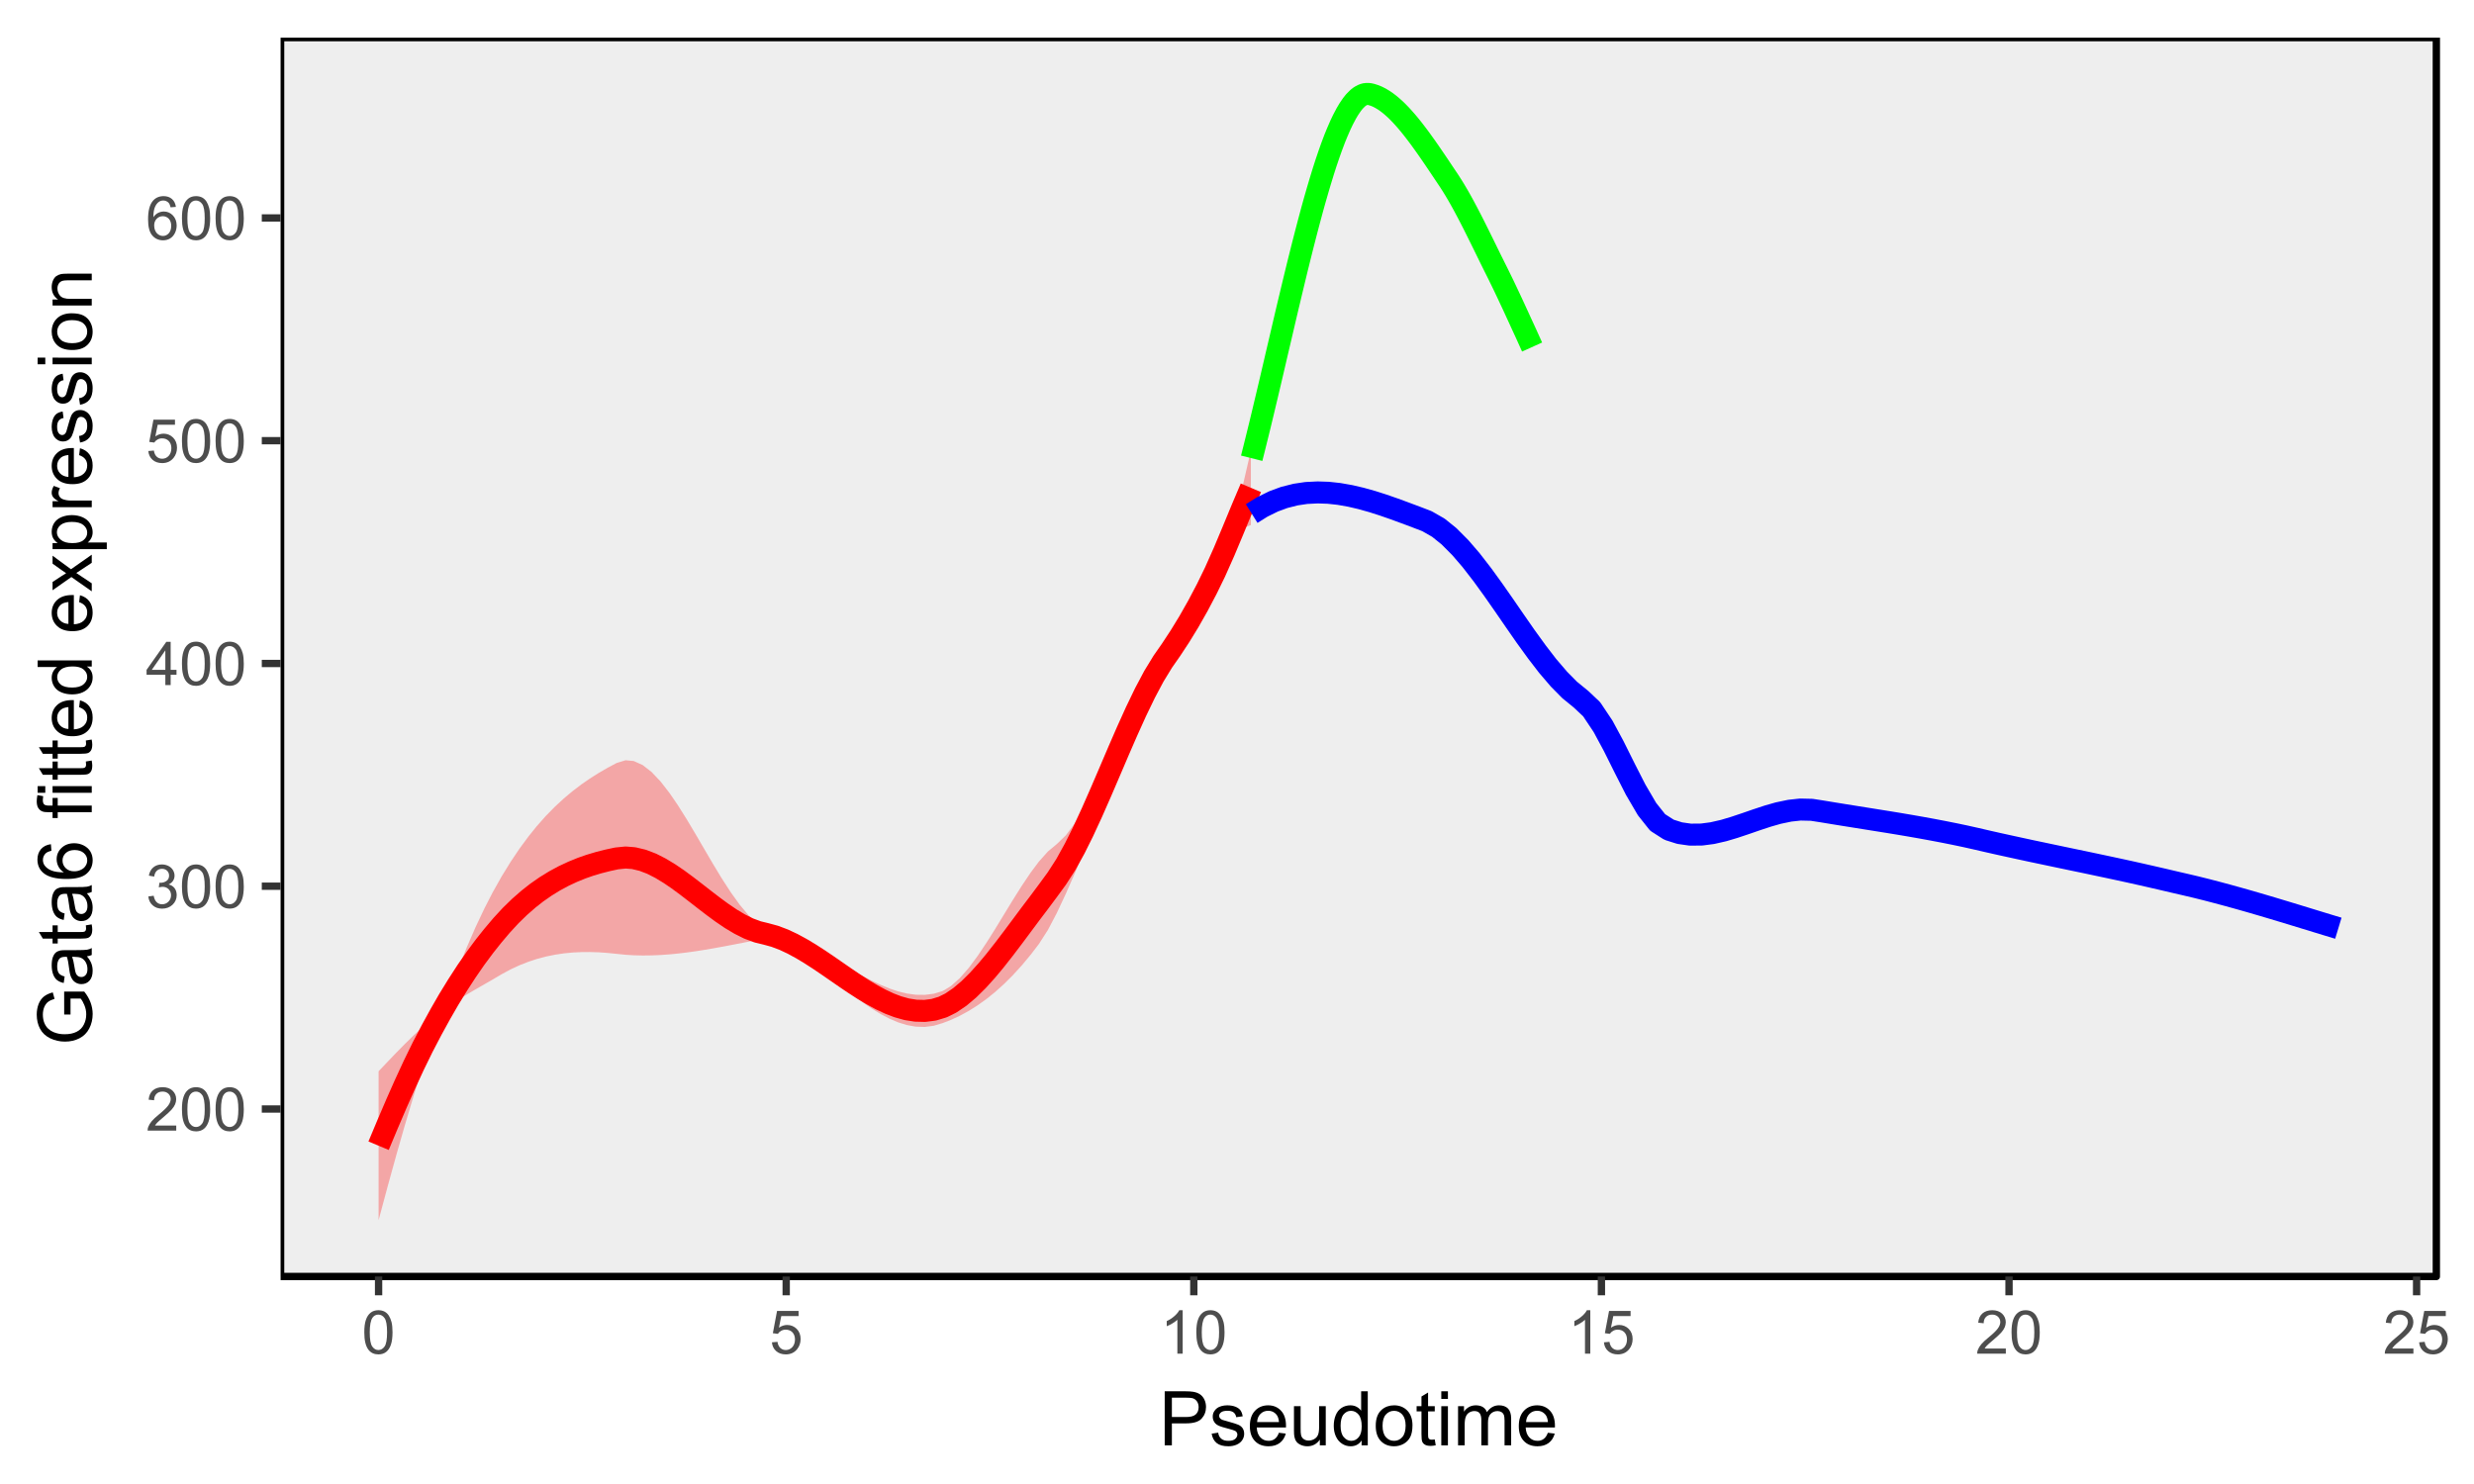 <?xml version="1.0" encoding="UTF-8"?>
<svg xmlns="http://www.w3.org/2000/svg" xmlns:xlink="http://www.w3.org/1999/xlink" width="360pt" height="216pt" viewBox="0 0 360 216" version="1.1">
<defs>
<g>
<symbol overflow="visible" id="glyph0-0">
<path style="stroke:none;" d="M 4.43 -0.742 L 4.43 0 L 0.266 0 C 0.258 -0.188 0.289 -0.367 0.355 -0.539 C 0.461 -0.82 0.629 -1.098 0.863 -1.375 C 1.094 -1.648 1.434 -1.965 1.879 -2.328 C 2.562 -2.887 3.023 -3.332 3.266 -3.664 C 3.5 -3.988 3.621 -4.301 3.625 -4.594 C 3.621 -4.898 3.512 -5.156 3.297 -5.367 C 3.074 -5.578 2.789 -5.684 2.441 -5.684 C 2.066 -5.684 1.77 -5.57 1.547 -5.348 C 1.32 -5.125 1.207 -4.816 1.207 -4.422 L 0.414 -4.504 C 0.465 -5.094 0.668 -5.543 1.027 -5.855 C 1.379 -6.164 1.855 -6.32 2.457 -6.324 C 3.059 -6.32 3.539 -6.152 3.891 -5.82 C 4.242 -5.484 4.418 -5.07 4.422 -4.578 C 4.418 -4.32 4.367 -4.074 4.266 -3.832 C 4.164 -3.59 3.992 -3.332 3.754 -3.062 C 3.512 -2.793 3.113 -2.426 2.562 -1.957 C 2.094 -1.566 1.797 -1.301 1.664 -1.16 C 1.531 -1.02 1.422 -0.879 1.34 -0.742 Z M 4.43 -0.742 "/>
</symbol>
<symbol overflow="visible" id="glyph0-1">
<path style="stroke:none;" d="M 0.367 -3.105 C 0.363 -3.848 0.438 -4.445 0.594 -4.902 C 0.742 -5.355 0.973 -5.707 1.277 -5.953 C 1.578 -6.199 1.957 -6.32 2.418 -6.324 C 2.754 -6.32 3.051 -6.254 3.309 -6.121 C 3.562 -5.984 3.773 -5.789 3.938 -5.531 C 4.102 -5.273 4.23 -4.961 4.328 -4.594 C 4.422 -4.227 4.469 -3.73 4.473 -3.105 C 4.469 -2.367 4.395 -1.77 4.242 -1.316 C 4.09 -0.859 3.863 -0.508 3.562 -0.262 C 3.258 -0.016 2.875 0.105 2.418 0.109 C 1.809 0.105 1.332 -0.109 0.988 -0.547 C 0.57 -1.066 0.363 -1.922 0.367 -3.105 Z M 1.16 -3.105 C 1.16 -2.07 1.281 -1.379 1.523 -1.039 C 1.766 -0.695 2.062 -0.527 2.418 -0.527 C 2.773 -0.527 3.074 -0.699 3.316 -1.043 C 3.559 -1.387 3.68 -2.074 3.68 -3.105 C 3.68 -4.145 3.559 -4.832 3.316 -5.172 C 3.074 -5.512 2.77 -5.684 2.41 -5.684 C 2.051 -5.684 1.77 -5.531 1.559 -5.234 C 1.293 -4.844 1.16 -4.137 1.16 -3.105 Z M 1.16 -3.105 "/>
</symbol>
<symbol overflow="visible" id="glyph0-2">
<path style="stroke:none;" d="M 0.371 -1.664 L 1.145 -1.766 C 1.23 -1.324 1.383 -1.008 1.598 -0.816 C 1.809 -0.621 2.066 -0.527 2.375 -0.527 C 2.734 -0.527 3.043 -0.652 3.297 -0.906 C 3.547 -1.156 3.672 -1.469 3.676 -1.844 C 3.672 -2.195 3.555 -2.488 3.324 -2.719 C 3.09 -2.949 2.797 -3.062 2.441 -3.066 C 2.293 -3.062 2.109 -3.035 1.895 -2.98 L 1.98 -3.66 C 2.031 -3.652 2.07 -3.648 2.105 -3.652 C 2.434 -3.648 2.73 -3.734 2.996 -3.91 C 3.254 -4.078 3.387 -4.344 3.391 -4.703 C 3.387 -4.984 3.289 -5.219 3.102 -5.406 C 2.906 -5.59 2.66 -5.684 2.359 -5.688 C 2.055 -5.684 1.805 -5.59 1.605 -5.402 C 1.402 -5.215 1.273 -4.93 1.219 -4.555 L 0.445 -4.691 C 0.539 -5.207 0.754 -5.609 1.09 -5.895 C 1.426 -6.18 1.844 -6.32 2.344 -6.324 C 2.688 -6.32 3.004 -6.246 3.293 -6.102 C 3.582 -5.953 3.801 -5.754 3.953 -5.5 C 4.105 -5.242 4.184 -4.973 4.184 -4.688 C 4.184 -4.414 4.109 -4.164 3.965 -3.945 C 3.816 -3.719 3.602 -3.543 3.316 -3.41 C 3.688 -3.324 3.977 -3.145 4.184 -2.875 C 4.391 -2.602 4.492 -2.262 4.496 -1.859 C 4.492 -1.305 4.293 -0.84 3.895 -0.461 C 3.492 -0.078 2.984 0.109 2.371 0.113 C 1.816 0.109 1.355 -0.051 0.992 -0.379 C 0.625 -0.707 0.418 -1.137 0.371 -1.664 Z M 0.371 -1.664 "/>
</symbol>
<symbol overflow="visible" id="glyph0-3">
<path style="stroke:none;" d="M 2.844 0 L 2.844 -1.508 L 0.113 -1.508 L 0.113 -2.219 L 2.988 -6.301 L 3.617 -6.301 L 3.617 -2.219 L 4.469 -2.219 L 4.469 -1.508 L 3.617 -1.508 L 3.617 0 Z M 2.844 -2.219 L 2.844 -5.059 L 0.871 -2.219 Z M 2.844 -2.219 "/>
</symbol>
<symbol overflow="visible" id="glyph0-4">
<path style="stroke:none;" d="M 0.367 -1.648 L 1.176 -1.719 C 1.234 -1.32 1.375 -1.023 1.594 -0.824 C 1.812 -0.625 2.078 -0.527 2.391 -0.527 C 2.762 -0.527 3.074 -0.668 3.336 -0.949 C 3.59 -1.23 3.719 -1.602 3.723 -2.066 C 3.719 -2.504 3.594 -2.852 3.348 -3.109 C 3.098 -3.363 2.773 -3.492 2.375 -3.492 C 2.125 -3.492 1.902 -3.434 1.703 -3.32 C 1.5 -3.207 1.344 -3.062 1.23 -2.883 L 0.504 -2.977 L 1.113 -6.215 L 4.246 -6.215 L 4.246 -5.473 L 1.73 -5.473 L 1.391 -3.781 C 1.766 -4.039 2.164 -4.172 2.582 -4.176 C 3.129 -4.172 3.594 -3.98 3.973 -3.605 C 4.352 -3.223 4.539 -2.734 4.543 -2.137 C 4.539 -1.562 4.375 -1.07 4.043 -0.656 C 3.637 -0.148 3.086 0.105 2.391 0.109 C 1.816 0.105 1.348 -0.051 0.984 -0.371 C 0.621 -0.691 0.414 -1.117 0.367 -1.648 Z M 0.367 -1.648 "/>
</symbol>
<symbol overflow="visible" id="glyph0-5">
<path style="stroke:none;" d="M 4.379 -4.758 L 3.609 -4.695 C 3.539 -4.996 3.441 -5.219 3.316 -5.359 C 3.105 -5.574 2.848 -5.684 2.543 -5.688 C 2.297 -5.684 2.078 -5.617 1.895 -5.484 C 1.648 -5.305 1.457 -5.043 1.32 -4.703 C 1.176 -4.363 1.105 -3.879 1.102 -3.25 C 1.285 -3.531 1.512 -3.742 1.781 -3.879 C 2.051 -4.016 2.332 -4.082 2.629 -4.086 C 3.141 -4.082 3.578 -3.895 3.945 -3.516 C 4.305 -3.137 4.488 -2.645 4.492 -2.047 C 4.488 -1.648 4.402 -1.281 4.234 -0.941 C 4.062 -0.602 3.828 -0.34 3.531 -0.16 C 3.23 0.02 2.895 0.105 2.52 0.109 C 1.871 0.105 1.344 -0.129 0.941 -0.602 C 0.531 -1.074 0.328 -1.855 0.332 -2.949 C 0.328 -4.16 0.551 -5.047 1.004 -5.602 C 1.395 -6.082 1.926 -6.32 2.59 -6.324 C 3.086 -6.32 3.492 -6.184 3.809 -5.906 C 4.125 -5.629 4.312 -5.246 4.379 -4.758 Z M 1.219 -2.039 C 1.219 -1.773 1.273 -1.516 1.387 -1.273 C 1.5 -1.027 1.66 -0.844 1.863 -0.719 C 2.066 -0.59 2.277 -0.527 2.504 -0.527 C 2.828 -0.527 3.109 -0.656 3.348 -0.922 C 3.578 -1.184 3.695 -1.543 3.699 -2 C 3.695 -2.43 3.582 -2.773 3.352 -3.027 C 3.117 -3.273 2.824 -3.398 2.477 -3.402 C 2.121 -3.398 1.824 -3.273 1.582 -3.027 C 1.34 -2.773 1.219 -2.445 1.219 -2.039 Z M 1.219 -2.039 "/>
</symbol>
<symbol overflow="visible" id="glyph0-6">
<path style="stroke:none;" d="M 3.277 0 L 2.504 0 L 2.504 -4.93 C 2.316 -4.75 2.074 -4.574 1.773 -4.395 C 1.469 -4.215 1.195 -4.082 0.957 -3.996 L 0.957 -4.742 C 1.387 -4.941 1.766 -5.188 2.09 -5.48 C 2.414 -5.77 2.645 -6.051 2.781 -6.324 L 3.277 -6.324 Z M 3.277 0 "/>
</symbol>
<symbol overflow="visible" id="glyph1-0">
<path style="stroke:none;" d="M 0.848 0 L 0.848 -7.875 L 3.82 -7.875 C 4.34 -7.875 4.738 -7.848 5.016 -7.797 C 5.402 -7.73 5.727 -7.609 5.988 -7.43 C 6.25 -7.25 6.461 -6.996 6.621 -6.672 C 6.777 -6.344 6.855 -5.984 6.859 -5.598 C 6.855 -4.926 6.641 -4.359 6.219 -3.898 C 5.789 -3.43 5.02 -3.199 3.91 -3.203 L 1.891 -3.203 L 1.891 0 Z M 1.891 -4.129 L 3.926 -4.129 C 4.598 -4.125 5.074 -4.25 5.359 -4.504 C 5.641 -4.754 5.781 -5.105 5.785 -5.562 C 5.781 -5.891 5.699 -6.176 5.535 -6.41 C 5.367 -6.645 5.148 -6.797 4.875 -6.875 C 4.699 -6.918 4.375 -6.941 3.906 -6.945 L 1.891 -6.945 Z M 1.891 -4.129 "/>
</symbol>
<symbol overflow="visible" id="glyph1-1">
<path style="stroke:none;" d="M 0.34 -1.703 L 1.293 -1.852 C 1.344 -1.469 1.492 -1.172 1.742 -0.969 C 1.984 -0.762 2.328 -0.66 2.773 -0.664 C 3.211 -0.66 3.539 -0.75 3.758 -0.934 C 3.969 -1.113 4.078 -1.328 4.082 -1.574 C 4.078 -1.789 3.984 -1.961 3.797 -2.09 C 3.664 -2.172 3.332 -2.281 2.809 -2.418 C 2.098 -2.594 1.605 -2.75 1.332 -2.883 C 1.055 -3.012 0.848 -3.191 0.711 -3.422 C 0.566 -3.652 0.496 -3.906 0.5 -4.188 C 0.496 -4.441 0.555 -4.676 0.672 -4.895 C 0.785 -5.105 0.945 -5.289 1.148 -5.438 C 1.297 -5.547 1.5 -5.637 1.762 -5.715 C 2.02 -5.789 2.301 -5.828 2.602 -5.832 C 3.047 -5.828 3.438 -5.766 3.777 -5.637 C 4.113 -5.508 4.363 -5.332 4.527 -5.113 C 4.688 -4.891 4.797 -4.598 4.859 -4.234 L 3.914 -4.102 C 3.871 -4.395 3.746 -4.621 3.543 -4.789 C 3.336 -4.953 3.043 -5.039 2.668 -5.039 C 2.223 -5.039 1.906 -4.965 1.719 -4.816 C 1.523 -4.668 1.43 -4.496 1.434 -4.301 C 1.43 -4.176 1.469 -4.062 1.551 -3.965 C 1.629 -3.859 1.754 -3.773 1.922 -3.707 C 2.016 -3.668 2.301 -3.586 2.777 -3.461 C 3.461 -3.273 3.938 -3.121 4.207 -3.008 C 4.477 -2.891 4.688 -2.723 4.844 -2.504 C 4.996 -2.277 5.074 -2.004 5.074 -1.676 C 5.074 -1.352 4.98 -1.047 4.793 -0.766 C 4.605 -0.48 4.332 -0.262 3.98 -0.105 C 3.621 0.051 3.223 0.129 2.777 0.129 C 2.035 0.129 1.469 -0.023 1.082 -0.332 C 0.691 -0.641 0.445 -1.098 0.34 -1.703 Z M 0.34 -1.703 "/>
</symbol>
<symbol overflow="visible" id="glyph1-2">
<path style="stroke:none;" d="M 4.629 -1.836 L 5.629 -1.715 C 5.469 -1.125 5.176 -0.672 4.75 -0.352 C 4.324 -0.031 3.781 0.129 3.121 0.129 C 2.281 0.129 1.617 -0.125 1.133 -0.641 C 0.641 -1.152 0.398 -1.875 0.402 -2.805 C 0.398 -3.762 0.645 -4.504 1.145 -5.035 C 1.637 -5.562 2.277 -5.828 3.066 -5.832 C 3.824 -5.828 4.449 -5.57 4.934 -5.051 C 5.418 -4.531 5.66 -3.801 5.66 -2.863 C 5.66 -2.805 5.656 -2.719 5.656 -2.605 L 1.402 -2.605 C 1.434 -1.977 1.613 -1.496 1.934 -1.164 C 2.25 -0.828 2.645 -0.66 3.125 -0.664 C 3.477 -0.66 3.781 -0.754 4.031 -0.945 C 4.281 -1.129 4.48 -1.426 4.629 -1.836 Z M 1.457 -3.398 L 4.641 -3.398 C 4.598 -3.879 4.473 -4.238 4.273 -4.48 C 3.961 -4.852 3.562 -5.039 3.078 -5.039 C 2.629 -5.039 2.258 -4.891 1.957 -4.594 C 1.652 -4.297 1.484 -3.898 1.457 -3.398 Z M 1.457 -3.398 "/>
</symbol>
<symbol overflow="visible" id="glyph1-3">
<path style="stroke:none;" d="M 4.465 0 L 4.465 -0.836 C 4.02 -0.191 3.414 0.129 2.652 0.129 C 2.312 0.129 2 0.066 1.711 -0.062 C 1.418 -0.191 1.199 -0.355 1.059 -0.551 C 0.914 -0.746 0.816 -0.984 0.762 -1.266 C 0.723 -1.453 0.703 -1.754 0.703 -2.172 L 0.703 -5.703 L 1.672 -5.703 L 1.672 -2.539 C 1.668 -2.031 1.688 -1.691 1.73 -1.52 C 1.785 -1.262 1.914 -1.062 2.113 -0.922 C 2.309 -0.773 2.555 -0.703 2.848 -0.703 C 3.137 -0.703 3.406 -0.777 3.66 -0.926 C 3.914 -1.074 4.094 -1.273 4.199 -1.531 C 4.305 -1.785 4.359 -2.16 4.359 -2.648 L 4.359 -5.703 L 5.328 -5.703 L 5.328 0 Z M 4.465 0 "/>
</symbol>
<symbol overflow="visible" id="glyph1-4">
<path style="stroke:none;" d="M 4.426 0 L 4.426 -0.719 C 4.059 -0.152 3.527 0.129 2.832 0.129 C 2.371 0.129 1.953 0.004 1.574 -0.246 C 1.191 -0.496 0.895 -0.844 0.688 -1.297 C 0.477 -1.742 0.375 -2.262 0.375 -2.848 C 0.375 -3.414 0.469 -3.93 0.66 -4.395 C 0.848 -4.859 1.133 -5.215 1.516 -5.461 C 1.895 -5.707 2.32 -5.828 2.789 -5.832 C 3.133 -5.828 3.438 -5.758 3.707 -5.613 C 3.973 -5.469 4.191 -5.277 4.359 -5.047 L 4.359 -7.875 L 5.324 -7.875 L 5.324 0 Z M 1.371 -2.848 C 1.371 -2.113 1.523 -1.566 1.832 -1.207 C 2.137 -0.844 2.5 -0.66 2.922 -0.664 C 3.34 -0.66 3.699 -0.836 3.996 -1.184 C 4.293 -1.527 4.441 -2.055 4.441 -2.766 C 4.441 -3.547 4.289 -4.117 3.988 -4.484 C 3.688 -4.844 3.316 -5.027 2.879 -5.031 C 2.445 -5.027 2.086 -4.852 1.801 -4.504 C 1.512 -4.152 1.371 -3.602 1.371 -2.848 Z M 1.371 -2.848 "/>
</symbol>
<symbol overflow="visible" id="glyph1-5">
<path style="stroke:none;" d="M 0.367 -2.852 C 0.363 -3.906 0.656 -4.688 1.246 -5.199 C 1.734 -5.617 2.332 -5.828 3.039 -5.832 C 3.82 -5.828 4.461 -5.574 4.961 -5.062 C 5.457 -4.547 5.707 -3.836 5.711 -2.934 C 5.707 -2.195 5.598 -1.617 5.379 -1.199 C 5.156 -0.777 4.832 -0.449 4.414 -0.219 C 3.992 0.016 3.535 0.129 3.039 0.129 C 2.238 0.129 1.594 -0.125 1.105 -0.637 C 0.609 -1.148 0.363 -1.887 0.367 -2.852 Z M 1.359 -2.852 C 1.359 -2.121 1.516 -1.574 1.836 -1.211 C 2.152 -0.844 2.555 -0.66 3.039 -0.664 C 3.516 -0.66 3.914 -0.844 4.234 -1.211 C 4.551 -1.574 4.711 -2.133 4.715 -2.883 C 4.711 -3.586 4.551 -4.117 4.234 -4.484 C 3.91 -4.844 3.512 -5.027 3.039 -5.031 C 2.555 -5.027 2.152 -4.848 1.836 -4.488 C 1.516 -4.129 1.359 -3.582 1.359 -2.852 Z M 1.359 -2.852 "/>
</symbol>
<symbol overflow="visible" id="glyph1-6">
<path style="stroke:none;" d="M 2.836 -0.863 L 2.977 -0.012 C 2.703 0.043 2.457 0.07 2.246 0.074 C 1.891 0.07 1.621 0.02 1.43 -0.09 C 1.234 -0.199 1.098 -0.348 1.02 -0.527 C 0.941 -0.707 0.902 -1.086 0.902 -1.672 L 0.902 -4.953 L 0.195 -4.953 L 0.195 -5.703 L 0.902 -5.703 L 0.902 -7.117 L 1.863 -7.695 L 1.863 -5.703 L 2.836 -5.703 L 2.836 -4.953 L 1.863 -4.953 L 1.863 -1.617 C 1.863 -1.34 1.879 -1.16 1.914 -1.086 C 1.945 -1.004 2 -0.941 2.078 -0.898 C 2.152 -0.848 2.262 -0.824 2.41 -0.828 C 2.516 -0.824 2.66 -0.836 2.836 -0.863 Z M 2.836 -0.863 "/>
</symbol>
<symbol overflow="visible" id="glyph1-7">
<path style="stroke:none;" d="M 0.73 -6.762 L 0.73 -7.875 L 1.695 -7.875 L 1.695 -6.762 Z M 0.73 0 L 0.73 -5.703 L 1.695 -5.703 L 1.695 0 Z M 0.73 0 "/>
</symbol>
<symbol overflow="visible" id="glyph1-8">
<path style="stroke:none;" d="M 0.727 0 L 0.727 -5.703 L 1.59 -5.703 L 1.59 -4.902 C 1.766 -5.18 2.004 -5.406 2.305 -5.578 C 2.598 -5.746 2.938 -5.828 3.32 -5.832 C 3.738 -5.828 4.086 -5.742 4.359 -5.566 C 4.629 -5.391 4.816 -5.145 4.93 -4.836 C 5.379 -5.496 5.969 -5.828 6.691 -5.832 C 7.254 -5.828 7.688 -5.672 7.996 -5.363 C 8.297 -5.047 8.449 -4.566 8.453 -3.914 L 8.453 0 L 7.492 0 L 7.492 -3.594 C 7.488 -3.977 7.457 -4.254 7.398 -4.426 C 7.332 -4.594 7.219 -4.734 7.059 -4.84 C 6.891 -4.941 6.695 -4.992 6.477 -4.996 C 6.07 -4.992 5.738 -4.859 5.477 -4.594 C 5.211 -4.328 5.078 -3.898 5.082 -3.312 L 5.082 0 L 4.113 0 L 4.113 -3.707 C 4.113 -4.133 4.031 -4.453 3.875 -4.672 C 3.715 -4.883 3.461 -4.992 3.105 -4.996 C 2.832 -4.992 2.578 -4.922 2.348 -4.781 C 2.117 -4.637 1.949 -4.426 1.848 -4.152 C 1.738 -3.875 1.688 -3.477 1.691 -2.961 L 1.691 0 Z M 0.727 0 "/>
</symbol>
<symbol overflow="visible" id="glyph2-0">
<path style="stroke:none;" d="M -3.09 -4.531 L -4.012 -4.531 L -4.016 -7.867 L -1.094 -7.867 C -0.684 -7.355 -0.379 -6.828 -0.176 -6.285 C 0.027 -5.738 0.129 -5.18 0.133 -4.609 C 0.129 -3.832 -0.035 -3.129 -0.363 -2.5 C -0.691 -1.863 -1.168 -1.387 -1.797 -1.066 C -2.422 -0.746 -3.121 -0.586 -3.898 -0.586 C -4.66 -0.586 -5.375 -0.746 -6.043 -1.066 C -6.707 -1.387 -7.203 -1.848 -7.523 -2.449 C -7.844 -3.051 -8.004 -3.742 -8.008 -4.527 C -8.004 -5.094 -7.91 -5.609 -7.73 -6.07 C -7.543 -6.531 -7.285 -6.891 -6.957 -7.152 C -6.625 -7.414 -6.199 -7.613 -5.672 -7.75 L -5.414 -6.812 C -5.812 -6.691 -6.125 -6.543 -6.359 -6.367 C -6.586 -6.191 -6.77 -5.941 -6.91 -5.617 C -7.043 -5.289 -7.113 -4.926 -7.117 -4.531 C -7.113 -4.055 -7.039 -3.645 -6.898 -3.297 C -6.75 -2.949 -6.559 -2.668 -6.324 -2.457 C -6.086 -2.238 -5.828 -2.074 -5.547 -1.961 C -5.059 -1.758 -4.531 -1.656 -3.965 -1.66 C -3.258 -1.656 -2.668 -1.777 -2.199 -2.02 C -1.723 -2.258 -1.375 -2.609 -1.148 -3.074 C -0.918 -3.535 -0.801 -4.027 -0.805 -4.551 C -0.801 -5 -0.891 -5.441 -1.066 -5.871 C -1.238 -6.301 -1.422 -6.625 -1.621 -6.848 L -3.09 -6.848 Z M -3.09 -4.531 "/>
</symbol>
<symbol overflow="visible" id="glyph2-1">
<path style="stroke:none;" d="M -0.703 -4.445 C -0.398 -4.086 -0.184 -3.742 -0.059 -3.414 C 0.066 -3.082 0.129 -2.727 0.129 -2.348 C 0.129 -1.719 -0.023 -1.238 -0.328 -0.902 C -0.633 -0.566 -1.023 -0.398 -1.504 -0.398 C -1.781 -0.398 -2.035 -0.461 -2.27 -0.586 C -2.496 -0.711 -2.684 -0.875 -2.824 -1.086 C -2.965 -1.289 -3.07 -1.523 -3.141 -1.785 C -3.191 -1.969 -3.238 -2.254 -3.289 -2.641 C -3.375 -3.418 -3.488 -3.992 -3.621 -4.367 C -3.754 -4.367 -3.836 -4.371 -3.871 -4.371 C -4.266 -4.371 -4.543 -4.277 -4.703 -4.098 C -4.918 -3.848 -5.027 -3.48 -5.031 -2.996 C -5.027 -2.539 -4.949 -2.203 -4.793 -1.988 C -4.633 -1.77 -4.352 -1.609 -3.949 -1.508 L -4.078 -0.562 C -4.48 -0.648 -4.805 -0.789 -5.055 -0.988 C -5.301 -1.184 -5.492 -1.469 -5.629 -1.844 C -5.762 -2.215 -5.828 -2.645 -5.832 -3.137 C -5.828 -3.621 -5.773 -4.02 -5.66 -4.324 C -5.543 -4.629 -5.398 -4.852 -5.227 -4.996 C -5.055 -5.137 -4.836 -5.238 -4.57 -5.297 C -4.406 -5.328 -4.109 -5.344 -3.68 -5.344 L -2.391 -5.344 C -1.492 -5.344 -0.922 -5.363 -0.684 -5.406 C -0.445 -5.445 -0.219 -5.527 0 -5.648 L 0 -4.641 C -0.199 -4.539 -0.434 -4.473 -0.703 -4.445 Z M -2.863 -4.367 C -2.719 -4.012 -2.598 -3.488 -2.496 -2.789 C -2.438 -2.391 -2.371 -2.109 -2.301 -1.945 C -2.227 -1.781 -2.121 -1.652 -1.988 -1.562 C -1.848 -1.473 -1.695 -1.43 -1.531 -1.43 C -1.27 -1.43 -1.055 -1.527 -0.887 -1.723 C -0.711 -1.918 -0.625 -2.203 -0.629 -2.578 C -0.625 -2.949 -0.707 -3.277 -0.871 -3.57 C -1.031 -3.859 -1.254 -4.074 -1.543 -4.211 C -1.754 -4.312 -2.078 -4.363 -2.508 -4.367 Z M -2.863 -4.367 "/>
</symbol>
<symbol overflow="visible" id="glyph2-2">
<path style="stroke:none;" d="M -0.863 -2.836 L -0.012 -2.977 C 0.043 -2.703 0.07 -2.457 0.074 -2.246 C 0.07 -1.891 0.02 -1.621 -0.09 -1.43 C -0.199 -1.234 -0.348 -1.098 -0.527 -1.02 C -0.707 -0.941 -1.086 -0.902 -1.672 -0.902 L -4.953 -0.902 L -4.953 -0.195 L -5.703 -0.195 L -5.703 -0.902 L -7.117 -0.902 L -7.695 -1.863 L -5.703 -1.863 L -5.703 -2.836 L -4.953 -2.836 L -4.953 -1.863 L -1.617 -1.863 C -1.34 -1.863 -1.16 -1.879 -1.082 -1.914 C -1 -1.945 -0.938 -2 -0.895 -2.078 C -0.848 -2.152 -0.824 -2.262 -0.828 -2.41 C -0.824 -2.516 -0.836 -2.66 -0.863 -2.836 Z M -0.863 -2.836 "/>
</symbol>
<symbol overflow="visible" id="glyph2-3">
<path style="stroke:none;" d="M -5.945 -5.473 L -5.871 -4.512 C -6.25 -4.426 -6.523 -4.305 -6.699 -4.148 C -6.969 -3.883 -7.105 -3.559 -7.109 -3.18 C -7.105 -2.871 -7.02 -2.602 -6.852 -2.367 C -6.625 -2.062 -6.301 -1.82 -5.879 -1.648 C -5.449 -1.469 -4.844 -1.379 -4.062 -1.375 C -4.414 -1.605 -4.68 -1.891 -4.852 -2.227 C -5.023 -2.562 -5.109 -2.914 -5.109 -3.289 C -5.109 -3.93 -4.871 -4.48 -4.395 -4.934 C -3.918 -5.387 -3.305 -5.613 -2.555 -5.613 C -2.062 -5.613 -1.602 -5.504 -1.18 -5.293 C -0.75 -5.074 -0.426 -4.781 -0.203 -4.414 C 0.02 -4.039 0.129 -3.617 0.133 -3.148 C 0.129 -2.336 -0.164 -1.68 -0.754 -1.176 C -1.344 -0.664 -2.32 -0.41 -3.684 -0.414 C -5.203 -0.41 -6.309 -0.691 -7.004 -1.258 C -7.602 -1.746 -7.902 -2.406 -7.906 -3.238 C -7.902 -3.855 -7.73 -4.363 -7.383 -4.762 C -7.035 -5.156 -6.555 -5.395 -5.945 -5.473 Z M -2.551 -1.527 C -2.215 -1.523 -1.898 -1.594 -1.594 -1.738 C -1.289 -1.875 -1.055 -2.07 -0.898 -2.328 C -0.734 -2.578 -0.656 -2.848 -0.66 -3.133 C -0.656 -3.535 -0.82 -3.887 -1.152 -4.184 C -1.48 -4.477 -1.93 -4.621 -2.496 -4.625 C -3.039 -4.621 -3.465 -4.477 -3.781 -4.188 C -4.094 -3.895 -4.254 -3.531 -4.254 -3.094 C -4.254 -2.656 -4.094 -2.285 -3.781 -1.98 C -3.465 -1.676 -3.055 -1.523 -2.551 -1.527 Z M -2.551 -1.527 "/>
</symbol>
<symbol overflow="visible" id="glyph2-4">
<path style="stroke:none;" d=""/>
</symbol>
<symbol overflow="visible" id="glyph2-5">
<path style="stroke:none;" d="M 0 -0.957 L -4.953 -0.957 L -4.953 -0.102 L -5.703 -0.102 L -5.703 -0.957 L -6.312 -0.957 C -6.691 -0.953 -6.977 -0.988 -7.164 -1.059 C -7.41 -1.148 -7.613 -1.312 -7.773 -1.551 C -7.926 -1.781 -8.004 -2.109 -8.008 -2.535 C -8.004 -2.805 -7.973 -3.105 -7.91 -3.438 L -7.07 -3.293 C -7.102 -3.09 -7.117 -2.898 -7.121 -2.723 C -7.117 -2.426 -7.055 -2.219 -6.934 -2.098 C -6.805 -1.977 -6.57 -1.914 -6.23 -1.918 L -5.703 -1.918 L -5.703 -3.031 L -4.953 -3.031 L -4.953 -1.918 L 0 -1.918 Z M 0 -0.957 "/>
</symbol>
<symbol overflow="visible" id="glyph2-6">
<path style="stroke:none;" d="M -6.762 -0.73 L -7.875 -0.73 L -7.875 -1.699 L -6.762 -1.699 Z M 0 -0.73 L -5.703 -0.73 L -5.703 -1.699 L 0 -1.695 Z M 0 -0.73 "/>
</symbol>
<symbol overflow="visible" id="glyph2-7">
<path style="stroke:none;" d="M -1.836 -4.629 L -1.715 -5.629 C -1.125 -5.469 -0.672 -5.176 -0.352 -4.75 C -0.031 -4.324 0.129 -3.781 0.129 -3.121 C 0.129 -2.281 -0.125 -1.617 -0.641 -1.133 C -1.152 -0.641 -1.875 -0.398 -2.805 -0.402 C -3.762 -0.398 -4.504 -0.645 -5.035 -1.145 C -5.562 -1.637 -5.828 -2.277 -5.832 -3.066 C -5.828 -3.824 -5.57 -4.449 -5.051 -4.934 C -4.531 -5.418 -3.801 -5.66 -2.863 -5.66 C -2.805 -5.66 -2.719 -5.656 -2.605 -5.656 L -2.605 -1.402 C -1.977 -1.434 -1.496 -1.613 -1.164 -1.934 C -0.828 -2.25 -0.66 -2.645 -0.664 -3.125 C -0.66 -3.477 -0.754 -3.781 -0.941 -4.031 C -1.125 -4.281 -1.422 -4.48 -1.836 -4.629 Z M -3.398 -1.457 L -3.398 -4.641 C -3.879 -4.598 -4.238 -4.473 -4.48 -4.273 C -4.852 -3.961 -5.039 -3.562 -5.039 -3.078 C -5.039 -2.629 -4.891 -2.258 -4.594 -1.957 C -4.297 -1.652 -3.898 -1.484 -3.398 -1.457 Z M -3.398 -1.457 "/>
</symbol>
<symbol overflow="visible" id="glyph2-8">
<path style="stroke:none;" d="M 0 -4.426 L -0.719 -4.426 C -0.152 -4.059 0.129 -3.527 0.129 -2.832 C 0.129 -2.371 0.004 -1.953 -0.246 -1.574 C -0.496 -1.191 -0.844 -0.895 -1.297 -0.688 C -1.742 -0.477 -2.262 -0.375 -2.848 -0.375 C -3.414 -0.375 -3.93 -0.469 -4.395 -0.66 C -4.859 -0.848 -5.215 -1.133 -5.461 -1.516 C -5.707 -1.895 -5.828 -2.32 -5.832 -2.789 C -5.828 -3.133 -5.758 -3.438 -5.613 -3.707 C -5.469 -3.973 -5.277 -4.191 -5.047 -4.359 L -7.875 -4.363 L -7.875 -5.324 L 0 -5.324 Z M -2.848 -1.371 C -2.113 -1.371 -1.566 -1.523 -1.207 -1.832 C -0.844 -2.137 -0.66 -2.5 -0.664 -2.922 C -0.66 -3.34 -0.836 -3.699 -1.184 -3.996 C -1.527 -4.293 -2.055 -4.441 -2.766 -4.441 C -3.547 -4.441 -4.117 -4.289 -4.484 -3.988 C -4.844 -3.688 -5.027 -3.316 -5.031 -2.879 C -5.027 -2.445 -4.852 -2.086 -4.504 -1.801 C -4.152 -1.512 -3.602 -1.371 -2.848 -1.371 Z M -2.848 -1.371 "/>
</symbol>
<symbol overflow="visible" id="glyph2-9">
<path style="stroke:none;" d="M 0 -0.082 L -2.965 -2.164 L -5.703 -0.238 L -5.703 -1.445 L -4.367 -2.32 C -4.109 -2.484 -3.898 -2.617 -3.727 -2.719 C -3.961 -2.875 -4.168 -3.02 -4.355 -3.152 L -5.703 -4.113 L -5.703 -5.27 L -3.02 -3.297 L 0 -5.418 L 0 -4.234 L -1.773 -3.062 L -2.25 -2.75 L 0 -1.25 Z M 0 -0.082 "/>
</symbol>
<symbol overflow="visible" id="glyph2-10">
<path style="stroke:none;" d="M 2.188 -0.727 L -5.703 -0.727 L -5.703 -1.605 L -4.961 -1.605 C -5.25 -1.812 -5.469 -2.047 -5.613 -2.309 C -5.758 -2.57 -5.828 -2.887 -5.832 -3.262 C -5.828 -3.746 -5.703 -4.176 -5.457 -4.551 C -5.203 -4.922 -4.852 -5.203 -4.395 -5.391 C -3.938 -5.578 -3.438 -5.672 -2.895 -5.676 C -2.309 -5.672 -1.781 -5.566 -1.316 -5.359 C -0.848 -5.148 -0.488 -4.844 -0.242 -4.449 C 0.008 -4.047 0.129 -3.629 0.129 -3.191 C 0.129 -2.867 0.062 -2.578 -0.074 -2.32 C -0.207 -2.062 -0.379 -1.852 -0.59 -1.691 L 2.188 -1.691 Z M -2.82 -1.602 C -2.082 -1.598 -1.539 -1.746 -1.191 -2.047 C -0.836 -2.34 -0.66 -2.699 -0.664 -3.125 C -0.66 -3.551 -0.844 -3.918 -1.211 -4.227 C -1.574 -4.531 -2.137 -4.688 -2.898 -4.688 C -3.625 -4.688 -4.168 -4.535 -4.531 -4.238 C -4.891 -3.938 -5.074 -3.582 -5.074 -3.168 C -5.074 -2.754 -4.879 -2.391 -4.496 -2.074 C -4.109 -1.758 -3.551 -1.598 -2.82 -1.602 Z M -2.82 -1.602 "/>
</symbol>
<symbol overflow="visible" id="glyph2-11">
<path style="stroke:none;" d="M 0 -0.715 L -5.703 -0.715 L -5.703 -1.586 L -4.84 -1.586 C -5.242 -1.805 -5.508 -2.008 -5.637 -2.199 C -5.766 -2.383 -5.828 -2.59 -5.832 -2.82 C -5.828 -3.141 -5.727 -3.473 -5.523 -3.812 L -4.625 -3.48 C -4.762 -3.242 -4.832 -3.004 -4.836 -2.773 C -4.832 -2.555 -4.77 -2.363 -4.645 -2.199 C -4.516 -2.027 -4.34 -1.91 -4.113 -1.844 C -3.77 -1.73 -3.391 -1.676 -2.984 -1.68 L 0 -1.68 Z M 0 -0.715 "/>
</symbol>
<symbol overflow="visible" id="glyph2-12">
<path style="stroke:none;" d="M -1.703 -0.34 L -1.852 -1.293 C -1.469 -1.344 -1.172 -1.492 -0.969 -1.742 C -0.762 -1.984 -0.66 -2.328 -0.664 -2.773 C -0.66 -3.211 -0.75 -3.539 -0.934 -3.758 C -1.113 -3.969 -1.328 -4.078 -1.574 -4.082 C -1.789 -4.078 -1.961 -3.984 -2.09 -3.797 C -2.172 -3.664 -2.281 -3.332 -2.418 -2.809 C -2.594 -2.098 -2.75 -1.609 -2.883 -1.336 C -3.012 -1.062 -3.191 -0.852 -3.422 -0.711 C -3.652 -0.566 -3.906 -0.496 -4.188 -0.5 C -4.441 -0.496 -4.676 -0.555 -4.895 -0.672 C -5.105 -0.785 -5.289 -0.945 -5.438 -1.148 C -5.547 -1.297 -5.637 -1.5 -5.715 -1.762 C -5.789 -2.02 -5.828 -2.301 -5.832 -2.602 C -5.828 -3.047 -5.766 -3.438 -5.637 -3.777 C -5.508 -4.113 -5.332 -4.363 -5.113 -4.527 C -4.891 -4.688 -4.598 -4.797 -4.234 -4.859 L -4.102 -3.914 C -4.395 -3.871 -4.621 -3.746 -4.789 -3.543 C -4.953 -3.336 -5.039 -3.043 -5.039 -2.668 C -5.039 -2.223 -4.965 -1.906 -4.816 -1.719 C -4.668 -1.523 -4.496 -1.43 -4.301 -1.434 C -4.176 -1.43 -4.062 -1.469 -3.965 -1.551 C -3.859 -1.629 -3.773 -1.754 -3.707 -1.922 C -3.668 -2.016 -3.586 -2.301 -3.461 -2.777 C -3.273 -3.461 -3.121 -3.938 -3.008 -4.207 C -2.891 -4.477 -2.723 -4.688 -2.5 -4.844 C -2.277 -4.996 -2.004 -5.074 -1.676 -5.074 C -1.352 -5.074 -1.047 -4.98 -0.766 -4.793 C -0.48 -4.605 -0.262 -4.332 -0.105 -3.98 C 0.051 -3.621 0.129 -3.223 0.129 -2.777 C 0.129 -2.035 -0.023 -1.469 -0.332 -1.082 C -0.641 -0.691 -1.098 -0.445 -1.703 -0.34 Z M -1.703 -0.34 "/>
</symbol>
<symbol overflow="visible" id="glyph2-13">
<path style="stroke:none;" d="M -2.852 -0.367 C -3.906 -0.363 -4.688 -0.656 -5.199 -1.246 C -5.617 -1.734 -5.828 -2.332 -5.832 -3.039 C -5.828 -3.82 -5.574 -4.461 -5.062 -4.961 C -4.547 -5.457 -3.836 -5.707 -2.934 -5.711 C -2.195 -5.707 -1.617 -5.598 -1.199 -5.379 C -0.777 -5.156 -0.449 -4.832 -0.219 -4.414 C 0.016 -3.992 0.129 -3.535 0.129 -3.039 C 0.129 -2.238 -0.125 -1.594 -0.637 -1.105 C -1.148 -0.609 -1.887 -0.363 -2.852 -0.367 Z M -2.852 -1.359 C -2.121 -1.359 -1.574 -1.516 -1.211 -1.836 C -0.844 -2.152 -0.66 -2.555 -0.664 -3.039 C -0.66 -3.516 -0.844 -3.914 -1.211 -4.234 C -1.574 -4.551 -2.133 -4.711 -2.883 -4.715 C -3.586 -4.711 -4.117 -4.551 -4.484 -4.234 C -4.844 -3.91 -5.027 -3.512 -5.031 -3.039 C -5.027 -2.555 -4.848 -2.152 -4.488 -1.836 C -4.129 -1.516 -3.582 -1.359 -2.852 -1.359 Z M -2.852 -1.359 "/>
</symbol>
<symbol overflow="visible" id="glyph2-14">
<path style="stroke:none;" d="M 0 -0.727 L -5.703 -0.727 L -5.703 -1.594 L -4.895 -1.594 C -5.516 -2.012 -5.828 -2.617 -5.832 -3.41 C -5.828 -3.754 -5.766 -4.066 -5.645 -4.355 C -5.52 -4.641 -5.359 -4.859 -5.16 -5.004 C -4.957 -5.145 -4.719 -5.242 -4.445 -5.305 C -4.266 -5.336 -3.953 -5.355 -3.508 -5.359 L 0 -5.359 L 0 -4.395 L -3.469 -4.395 C -3.863 -4.395 -4.156 -4.355 -4.352 -4.281 C -4.543 -4.203 -4.699 -4.07 -4.82 -3.879 C -4.934 -3.688 -4.992 -3.461 -4.996 -3.207 C -4.992 -2.793 -4.859 -2.438 -4.602 -2.141 C -4.336 -1.836 -3.844 -1.688 -3.117 -1.691 L 0 -1.691 Z M 0 -0.727 "/>
</symbol>
</g>
<clipPath id="clip1">
  <path d="M 40.832 5.48 L 355.52 5.48 L 355.52 186.797 L 40.832 186.797 Z M 40.832 5.48 "/>
</clipPath>
</defs>
<g id="surface201">
<g clip-path="url(#clip1)" clip-rule="nonzero">
<path style="fill-rule:nonzero;fill:rgb(93.333%,93.333%,93.333%);fill-opacity:1;stroke-width:1.067;stroke-linecap:round;stroke-linejoin:round;stroke:rgb(0%,0%,0%);stroke-opacity:1;stroke-miterlimit:10;" d="M 40.832 185.797 L 354.52 185.797 L 354.52 5.48 L 40.832 5.48 Z M 40.832 185.797 "/>
<path style=" stroke:none;fill-rule:nonzero;fill:rgb(100%,0%,0%);fill-opacity:0.302;" d="M 55.09 155.926 L 56.395 154.551 L 57.699 153.188 L 58.887 151.98 L 60.191 150.703 L 61.496 149.5 L 62.801 148.398 L 64.105 147.387 L 65.293 144.484 L 66.598 141.141 L 67.902 137.938 L 69.207 134.934 L 70.512 132.176 L 71.699 129.871 L 73.004 127.551 L 74.309 125.434 L 75.613 123.496 L 76.918 121.727 L 78.102 120.258 L 79.406 118.785 L 80.715 117.449 L 82.02 116.238 L 83.324 115.145 L 84.629 114.152 L 85.812 113.332 L 87.117 112.508 L 88.422 111.75 L 89.727 111.055 L 91.035 110.656 L 92.219 110.77 L 93.523 111.359 L 94.828 112.379 L 96.133 113.762 L 97.438 115.445 L 98.625 117.18 L 99.93 119.254 L 101.234 121.441 L 102.539 123.68 L 103.844 125.902 L 105.031 127.859 L 106.336 129.875 L 107.641 131.691 L 108.945 133.246 L 110.25 134.469 L 111.438 135.238 L 112.742 135.957 L 114.047 136.766 L 115.352 137.066 L 116.656 137.492 L 117.844 137.973 L 119.148 138.574 L 120.453 139.242 L 121.758 139.953 L 123.062 140.684 L 124.246 141.352 L 125.555 142.066 L 126.859 142.742 L 128.164 143.355 L 129.469 143.891 L 130.652 144.289 L 131.957 144.609 L 133.262 144.789 L 134.566 144.805 L 135.875 144.641 L 137.18 144.246 L 138.363 143.531 L 139.668 142.363 L 140.973 140.871 L 142.277 139.113 L 143.582 137.164 L 144.77 135.277 L 146.074 133.137 L 147.379 131 L 148.684 128.93 L 149.988 126.992 L 151.176 125.402 L 152.48 123.941 L 153.785 122.852 L 155.09 121.586 L 156.395 119.844 L 157.582 117.922 L 158.887 115.523 L 160.191 112.922 L 161.496 110.203 L 162.801 107.461 L 163.988 105.031 L 165.293 102.504 L 166.598 100.23 L 167.902 98.297 L 169.207 95.801 L 170.395 93.66 L 171.699 91.723 L 173.004 89.996 L 174.309 88.125 L 175.613 85.207 L 176.797 82.656 L 178.102 80.184 L 179.406 76.258 L 180.711 71.246 L 182.02 65.578 L 182.02 76.422 L 180.711 76.914 L 179.406 78.219 L 178.102 80.508 L 176.797 83.887 L 175.613 86.199 L 174.309 88.234 L 173.004 90.961 L 171.699 93.5 L 170.395 95.531 L 169.207 96.793 L 167.902 98.57 L 166.598 101.555 L 165.293 104.691 L 163.988 107.945 L 162.801 110.969 L 161.496 114.336 L 160.191 117.699 L 158.887 121.02 L 157.582 124.266 L 156.395 127.113 L 155.09 130.094 L 153.785 132.879 L 152.48 135.367 L 151.176 137.398 L 149.988 138.949 L 148.684 140.516 L 147.379 141.945 L 146.074 143.246 L 144.77 144.418 L 143.582 145.375 L 142.277 146.312 L 140.973 147.137 L 139.668 147.848 L 138.363 148.453 L 137.18 148.91 L 135.875 149.301 L 134.566 149.473 L 133.262 149.434 L 131.957 149.199 L 130.652 148.793 L 129.469 148.289 L 128.164 147.605 L 126.859 146.809 L 125.555 145.91 L 124.246 144.934 L 123.062 143.992 L 121.758 142.922 L 120.453 141.828 L 119.148 140.73 L 117.844 139.648 L 116.656 138.699 L 115.352 137.707 L 114.047 136.785 L 112.742 136.609 L 111.438 136.617 L 110.25 136.801 L 108.945 137.059 L 106.336 137.566 L 105.031 137.812 L 103.844 138.027 L 102.539 138.25 L 101.234 138.457 L 99.93 138.637 L 98.625 138.793 L 97.438 138.91 L 96.133 139.004 L 94.828 139.059 L 93.523 139.074 L 92.219 139.043 L 91.035 138.969 L 89.727 138.836 L 88.422 138.703 L 87.117 138.609 L 85.812 138.57 L 84.629 138.578 L 83.324 138.641 L 82.02 138.77 L 80.715 138.969 L 79.406 139.238 L 78.102 139.586 L 76.918 139.977 L 75.613 140.488 L 74.309 141.094 L 73.004 141.797 L 71.699 142.566 L 70.512 143.25 L 69.207 143.996 L 67.902 144.766 L 66.598 145.586 L 65.293 146.496 L 64.105 147.711 L 62.801 151.453 L 61.496 155.352 L 60.191 159.492 L 58.887 163.867 L 57.699 168.016 L 56.395 172.738 L 55.09 177.598 Z M 55.09 155.926 "/>
<path style=" stroke:none;fill-rule:nonzero;fill:rgb(0%,100%,0%);fill-opacity:0.302;" d="M 182.137 66.699 L 182.492 65.289 L 182.965 63.379 L 183.324 61.922 L 183.797 59.953 L 184.152 58.461 L 184.629 56.453 L 184.984 54.941 L 185.457 52.914 L 185.812 51.387 L 186.289 49.355 L 186.645 47.832 L 187.117 45.812 L 187.473 44.305 L 187.949 42.309 L 188.305 40.828 L 188.777 38.879 L 189.254 36.961 L 189.609 35.547 L 190.086 33.695 L 190.441 32.34 L 190.914 30.578 L 191.27 29.293 L 191.746 27.637 L 192.102 26.434 L 192.574 24.895 L 192.93 23.785 L 193.406 22.383 L 193.762 21.383 L 194.234 20.129 L 194.594 19.25 L 195.066 18.168 L 195.422 17.422 L 195.898 16.52 L 196.254 15.918 L 196.727 15.219 L 197.082 14.773 L 197.559 14.293 L 197.914 14.016 L 198.387 13.77 L 198.742 13.676 L 199.219 13.68 L 199.574 13.758 L 200.047 13.91 L 200.406 14.059 L 200.879 14.297 L 201.352 14.582 L 201.711 14.824 L 202.184 15.184 L 202.539 15.48 L 203.016 15.906 L 203.371 16.25 L 203.844 16.738 L 204.199 17.125 L 204.676 17.668 L 205.031 18.09 L 205.504 18.676 L 205.859 19.133 L 206.336 19.758 L 206.691 20.238 L 207.164 20.895 L 207.523 21.398 L 207.996 22.078 L 208.352 22.594 L 208.828 23.293 L 209.184 23.82 L 209.656 24.523 L 210.012 25.055 L 210.488 25.766 L 210.844 26.297 L 211.316 27.031 L 211.672 27.609 L 212.148 28.414 L 212.504 29.039 L 212.98 29.902 L 213.453 30.789 L 213.809 31.469 L 214.285 32.395 L 214.641 33.102 L 215.113 34.051 L 215.469 34.77 L 215.945 35.734 L 216.301 36.461 L 216.773 37.426 L 217.129 38.148 L 217.605 39.102 L 217.961 39.816 L 218.434 40.781 L 218.793 41.52 L 219.266 42.516 L 219.621 43.27 L 220.098 44.289 L 220.453 45.059 L 220.926 46.09 L 221.281 46.867 L 221.758 47.902 L 222.113 48.676 L 222.586 49.727 L 222.941 50.512 L 222.586 49.727 L 222.113 48.676 L 221.758 47.902 L 221.281 46.867 L 220.926 46.09 L 220.453 45.059 L 220.098 44.289 L 219.621 43.27 L 219.266 42.516 L 218.793 41.52 L 218.434 40.781 L 217.961 39.816 L 217.605 39.102 L 217.129 38.148 L 216.773 37.426 L 216.301 36.461 L 215.945 35.734 L 215.469 34.77 L 215.113 34.051 L 214.641 33.102 L 214.285 32.395 L 213.809 31.469 L 213.453 30.789 L 212.98 29.902 L 212.504 29.039 L 212.148 28.414 L 211.672 27.609 L 211.316 27.031 L 210.844 26.297 L 210.488 25.766 L 210.012 25.055 L 209.656 24.523 L 209.184 23.82 L 208.828 23.293 L 208.352 22.594 L 207.996 22.078 L 207.523 21.398 L 207.164 20.895 L 206.691 20.238 L 206.336 19.758 L 205.859 19.133 L 205.504 18.676 L 205.031 18.09 L 204.676 17.668 L 204.199 17.125 L 203.844 16.738 L 203.371 16.25 L 203.016 15.906 L 202.539 15.48 L 202.184 15.184 L 201.711 14.824 L 201.352 14.582 L 200.879 14.297 L 200.406 14.059 L 200.047 13.91 L 199.574 13.758 L 199.219 13.68 L 198.742 13.676 L 198.387 13.77 L 197.914 14.016 L 197.559 14.293 L 197.082 14.773 L 196.727 15.219 L 196.254 15.918 L 195.898 16.52 L 195.422 17.422 L 195.066 18.168 L 194.594 19.25 L 194.234 20.129 L 193.762 21.383 L 193.406 22.383 L 192.93 23.785 L 192.574 24.895 L 192.102 26.434 L 191.746 27.637 L 191.27 29.293 L 190.914 30.578 L 190.441 32.34 L 190.086 33.695 L 189.609 35.547 L 189.254 36.961 L 188.777 38.879 L 188.305 40.828 L 187.949 42.309 L 187.473 44.305 L 187.117 45.812 L 186.645 47.832 L 186.289 49.355 L 185.812 51.387 L 185.457 52.914 L 184.984 54.941 L 184.629 56.453 L 184.152 58.461 L 183.797 59.953 L 183.324 61.922 L 182.965 63.379 L 182.492 65.289 Z M 182.137 66.699 "/>
<path style=" stroke:none;fill-rule:nonzero;fill:rgb(0%,0%,100%);fill-opacity:0.302;" d="M 182.137 74.75 L 183.68 73.785 L 185.34 72.969 L 186.883 72.402 L 188.543 71.984 L 190.086 71.754 L 191.746 71.672 L 193.285 71.723 L 194.828 71.891 L 196.488 72.184 L 198.031 72.543 L 199.691 73.008 L 201.234 73.5 L 202.895 74.078 L 204.438 74.645 L 206.098 75.266 L 207.641 75.859 L 209.301 76.809 L 210.844 78.051 L 212.504 79.719 L 214.047 81.512 L 215.707 83.656 L 217.25 85.785 L 218.793 87.992 L 220.453 90.402 L 221.992 92.617 L 223.656 94.914 L 225.195 96.914 L 226.859 98.859 L 228.398 100.418 L 230.059 101.773 L 231.602 103.227 L 233.262 105.711 L 234.805 108.574 L 236.465 111.906 L 238.008 114.934 L 239.668 117.77 L 241.211 119.711 L 242.871 120.773 L 244.414 121.262 L 245.957 121.484 L 247.617 121.469 L 249.16 121.266 L 250.82 120.887 L 252.363 120.426 L 254.023 119.871 L 255.566 119.336 L 257.227 118.789 L 258.766 118.348 L 260.43 118 L 261.969 117.832 L 263.633 117.871 L 265.172 118.109 L 266.832 118.383 L 268.375 118.633 L 269.918 118.879 L 271.578 119.145 L 273.121 119.391 L 274.781 119.656 L 276.324 119.91 L 277.984 120.191 L 279.527 120.461 L 281.188 120.766 L 282.73 121.059 L 284.391 121.391 L 285.934 121.715 L 287.594 122.086 L 289.137 122.445 L 290.797 122.82 L 292.34 123.16 L 293.879 123.496 L 295.539 123.855 L 297.082 124.18 L 298.742 124.531 L 300.285 124.855 L 301.945 125.203 L 303.488 125.523 L 305.148 125.875 L 306.691 126.203 L 308.352 126.559 L 309.895 126.895 L 311.555 127.266 L 313.098 127.617 L 314.758 128 L 316.301 128.363 L 317.961 128.746 L 319.504 129.109 L 321.043 129.492 L 322.707 129.926 L 324.246 130.34 L 325.91 130.801 L 327.449 131.238 L 329.109 131.723 L 330.652 132.18 L 332.312 132.68 L 333.855 133.148 L 335.516 133.656 L 337.059 134.129 L 338.719 134.637 L 340.262 135.105 L 338.719 134.637 L 337.059 134.129 L 335.516 133.656 L 333.855 133.148 L 332.312 132.68 L 330.652 132.18 L 329.109 131.723 L 327.449 131.238 L 325.91 130.801 L 324.246 130.34 L 322.707 129.926 L 321.043 129.492 L 319.504 129.109 L 317.961 128.746 L 316.301 128.363 L 314.758 128 L 313.098 127.617 L 311.555 127.266 L 309.895 126.895 L 308.352 126.559 L 306.691 126.203 L 305.148 125.875 L 303.488 125.523 L 301.945 125.203 L 300.285 124.855 L 298.742 124.531 L 297.082 124.18 L 295.539 123.855 L 293.879 123.496 L 292.34 123.16 L 290.797 122.82 L 289.137 122.445 L 287.594 122.086 L 285.934 121.715 L 284.391 121.391 L 282.73 121.059 L 281.188 120.766 L 279.527 120.461 L 277.984 120.191 L 276.324 119.91 L 274.781 119.656 L 273.121 119.391 L 271.578 119.145 L 269.918 118.879 L 268.375 118.633 L 266.832 118.383 L 265.172 118.109 L 263.633 117.871 L 261.969 117.832 L 260.43 118 L 258.766 118.348 L 257.227 118.789 L 255.566 119.336 L 254.023 119.871 L 252.363 120.426 L 250.82 120.887 L 249.16 121.266 L 247.617 121.469 L 245.957 121.484 L 244.414 121.262 L 242.871 120.773 L 241.211 119.711 L 239.668 117.77 L 238.008 114.934 L 236.465 111.906 L 234.805 108.574 L 233.262 105.711 L 231.602 103.227 L 230.059 101.773 L 228.398 100.418 L 226.859 98.859 L 225.195 96.914 L 223.656 94.914 L 221.992 92.617 L 220.453 90.402 L 218.793 87.992 L 217.25 85.785 L 215.707 83.656 L 214.047 81.512 L 212.504 79.719 L 210.844 78.051 L 209.301 76.809 L 207.641 75.859 L 206.098 75.266 L 204.438 74.645 L 202.895 74.078 L 201.234 73.5 L 199.691 73.008 L 198.031 72.543 L 196.488 72.184 L 194.828 71.891 L 193.285 71.723 L 191.746 71.672 L 190.086 71.754 L 188.543 71.984 L 186.883 72.402 L 185.34 72.969 L 183.68 73.785 Z M 182.137 74.75 "/>
<path style="fill:none;stroke-width:3.201;stroke-linecap:butt;stroke-linejoin:round;stroke:rgb(100%,0%,0%);stroke-opacity:1;stroke-miterlimit:1;" d="M 55.09 166.762 L 56.395 163.645 L 57.699 160.602 L 58.887 157.922 L 60.191 155.098 L 61.496 152.426 L 62.801 149.926 L 64.105 147.551 L 65.293 145.488 L 66.598 143.363 L 67.902 141.352 L 69.207 139.465 L 70.512 137.711 L 71.699 136.219 L 73.004 134.676 L 74.309 133.262 L 75.613 131.992 L 76.918 130.852 L 78.102 129.922 L 79.406 129.012 L 80.715 128.207 L 82.02 127.504 L 83.324 126.895 L 84.629 126.363 L 85.812 125.949 L 87.117 125.559 L 88.422 125.227 L 89.727 124.945 L 91.035 124.812 L 92.219 124.906 L 93.523 125.219 L 94.828 125.719 L 96.133 126.383 L 97.438 127.176 L 98.625 127.984 L 99.93 128.945 L 101.234 129.949 L 102.539 130.965 L 103.844 131.965 L 105.031 132.836 L 106.336 133.723 L 107.641 134.504 L 108.945 135.152 L 110.25 135.637 L 111.438 135.926 L 112.742 136.281 L 114.047 136.773 L 115.352 137.387 L 116.656 138.098 L 117.844 138.812 L 119.148 139.652 L 120.453 140.535 L 123.062 142.34 L 124.246 143.141 L 125.555 143.988 L 126.859 144.773 L 128.164 145.48 L 129.469 146.09 L 130.652 146.539 L 131.957 146.906 L 133.262 147.109 L 134.566 147.141 L 135.875 146.973 L 137.18 146.578 L 138.363 145.992 L 139.668 145.105 L 140.973 144.004 L 142.277 142.715 L 143.582 141.27 L 144.77 139.848 L 146.074 138.191 L 147.379 136.473 L 148.684 134.723 L 149.988 132.969 L 151.176 131.402 L 152.48 129.652 L 153.785 127.867 L 155.09 125.84 L 156.395 123.477 L 157.582 121.094 L 158.887 118.273 L 160.191 115.309 L 161.496 112.27 L 162.801 109.215 L 163.988 106.488 L 165.293 103.598 L 166.598 100.891 L 167.902 98.434 L 169.207 96.297 L 170.395 94.598 L 171.699 92.613 L 173.004 90.48 L 174.309 88.18 L 175.613 85.703 L 176.797 83.273 L 178.102 80.344 L 179.406 77.238 L 180.711 74.082 L 182.02 71 "/>
<path style="fill:none;stroke-width:3.201;stroke-linecap:butt;stroke-linejoin:round;stroke:rgb(0%,100%,0%);stroke-opacity:1;stroke-miterlimit:1;" d="M 182.137 66.699 L 182.492 65.289 L 182.965 63.379 L 183.324 61.922 L 183.797 59.953 L 184.152 58.461 L 184.629 56.453 L 184.984 54.941 L 185.457 52.914 L 185.812 51.387 L 186.289 49.355 L 186.645 47.832 L 187.117 45.812 L 187.473 44.305 L 187.949 42.309 L 188.305 40.828 L 188.777 38.879 L 189.254 36.961 L 189.609 35.547 L 190.086 33.695 L 190.441 32.34 L 190.914 30.578 L 191.27 29.293 L 191.746 27.637 L 192.102 26.434 L 192.574 24.895 L 192.93 23.785 L 193.406 22.383 L 193.762 21.383 L 194.234 20.129 L 194.594 19.25 L 195.066 18.168 L 195.422 17.422 L 195.898 16.52 L 196.254 15.918 L 196.727 15.219 L 197.082 14.773 L 197.559 14.293 L 197.914 14.016 L 198.387 13.77 L 198.742 13.676 L 199.219 13.68 L 199.574 13.758 L 200.047 13.91 L 200.406 14.059 L 200.879 14.297 L 201.352 14.582 L 201.711 14.824 L 202.184 15.184 L 202.539 15.48 L 203.016 15.906 L 203.371 16.25 L 203.844 16.738 L 204.199 17.125 L 204.676 17.668 L 205.031 18.09 L 205.504 18.676 L 205.859 19.133 L 206.336 19.758 L 206.691 20.238 L 207.164 20.895 L 207.523 21.398 L 207.996 22.078 L 208.352 22.594 L 208.828 23.293 L 209.184 23.82 L 209.656 24.523 L 210.012 25.055 L 210.488 25.766 L 210.844 26.297 L 211.316 27.031 L 211.672 27.609 L 212.148 28.414 L 212.504 29.039 L 212.98 29.902 L 213.453 30.789 L 213.809 31.469 L 214.285 32.395 L 214.641 33.102 L 215.113 34.051 L 215.469 34.77 L 215.945 35.734 L 216.301 36.461 L 216.773 37.426 L 217.129 38.148 L 217.605 39.102 L 217.961 39.816 L 218.434 40.781 L 218.793 41.52 L 219.266 42.516 L 219.621 43.27 L 220.098 44.289 L 220.453 45.059 L 220.926 46.09 L 221.281 46.867 L 221.758 47.902 L 222.113 48.676 L 222.586 49.727 L 222.941 50.512 "/>
<path style="fill:none;stroke-width:3.201;stroke-linecap:butt;stroke-linejoin:round;stroke:rgb(0%,0%,100%);stroke-opacity:1;stroke-miterlimit:1;" d="M 182.137 74.75 L 183.68 73.785 L 185.34 72.969 L 186.883 72.402 L 188.543 71.984 L 190.086 71.754 L 191.746 71.672 L 193.285 71.723 L 194.828 71.891 L 196.488 72.184 L 198.031 72.543 L 199.691 73.008 L 201.234 73.5 L 202.895 74.078 L 204.438 74.645 L 206.098 75.266 L 207.641 75.859 L 209.301 76.809 L 210.844 78.051 L 212.504 79.719 L 214.047 81.512 L 215.707 83.656 L 217.25 85.785 L 218.793 87.992 L 220.453 90.402 L 221.992 92.617 L 223.656 94.914 L 225.195 96.914 L 226.859 98.859 L 228.398 100.418 L 230.059 101.773 L 231.602 103.227 L 233.262 105.711 L 234.805 108.574 L 236.465 111.906 L 238.008 114.934 L 239.668 117.77 L 241.211 119.711 L 242.871 120.773 L 244.414 121.262 L 245.957 121.484 L 247.617 121.469 L 249.16 121.266 L 250.82 120.887 L 252.363 120.426 L 254.023 119.871 L 255.566 119.336 L 257.227 118.789 L 258.766 118.348 L 260.43 118 L 261.969 117.832 L 263.633 117.871 L 265.172 118.109 L 266.832 118.383 L 268.375 118.633 L 269.918 118.879 L 271.578 119.145 L 273.121 119.391 L 274.781 119.656 L 276.324 119.91 L 277.984 120.191 L 279.527 120.461 L 281.188 120.766 L 282.73 121.059 L 284.391 121.391 L 285.934 121.715 L 287.594 122.086 L 289.137 122.445 L 290.797 122.82 L 292.34 123.16 L 293.879 123.496 L 295.539 123.855 L 297.082 124.18 L 298.742 124.531 L 300.285 124.855 L 301.945 125.203 L 303.488 125.523 L 305.148 125.875 L 306.691 126.203 L 308.352 126.559 L 309.895 126.895 L 311.555 127.266 L 313.098 127.617 L 314.758 128 L 316.301 128.363 L 317.961 128.746 L 319.504 129.109 L 321.043 129.492 L 322.707 129.926 L 324.246 130.34 L 325.91 130.801 L 327.449 131.238 L 329.109 131.723 L 330.652 132.18 L 332.312 132.68 L 333.855 133.148 L 335.516 133.656 L 337.059 134.129 L 338.719 134.637 L 340.262 135.105 "/>
</g>
<g style="fill:rgb(30.196%,30.196%,30.196%);fill-opacity:1;">
  <use xlink:href="#glyph0-0" x="21.215" y="164.566"/>
  <use xlink:href="#glyph0-1" x="26.109" y="164.566"/>
  <use xlink:href="#glyph0-1" x="31.003" y="164.566"/>
</g>
<g style="fill:rgb(30.196%,30.196%,30.196%);fill-opacity:1;">
  <use xlink:href="#glyph0-2" x="21.215" y="132.145"/>
  <use xlink:href="#glyph0-1" x="26.109" y="132.145"/>
  <use xlink:href="#glyph0-1" x="31.003" y="132.145"/>
</g>
<g style="fill:rgb(30.196%,30.196%,30.196%);fill-opacity:1;">
  <use xlink:href="#glyph0-3" x="21.215" y="99.719"/>
  <use xlink:href="#glyph0-1" x="26.109" y="99.719"/>
  <use xlink:href="#glyph0-1" x="31.003" y="99.719"/>
</g>
<g style="fill:rgb(30.196%,30.196%,30.196%);fill-opacity:1;">
  <use xlink:href="#glyph0-4" x="21.215" y="67.297"/>
  <use xlink:href="#glyph0-1" x="26.109" y="67.297"/>
  <use xlink:href="#glyph0-1" x="31.003" y="67.297"/>
</g>
<g style="fill:rgb(30.196%,30.196%,30.196%);fill-opacity:1;">
  <use xlink:href="#glyph0-5" x="21.215" y="34.871"/>
  <use xlink:href="#glyph0-1" x="26.109" y="34.871"/>
  <use xlink:href="#glyph0-1" x="31.003" y="34.871"/>
</g>
<path style="fill:none;stroke-width:1.067;stroke-linecap:butt;stroke-linejoin:round;stroke:rgb(20%,20%,20%);stroke-opacity:1;stroke-miterlimit:10;" d="M 38.094 161.418 L 40.832 161.418 "/>
<path style="fill:none;stroke-width:1.067;stroke-linecap:butt;stroke-linejoin:round;stroke:rgb(20%,20%,20%);stroke-opacity:1;stroke-miterlimit:10;" d="M 38.094 128.992 L 40.832 128.992 "/>
<path style="fill:none;stroke-width:1.067;stroke-linecap:butt;stroke-linejoin:round;stroke:rgb(20%,20%,20%);stroke-opacity:1;stroke-miterlimit:10;" d="M 38.094 96.57 L 40.832 96.57 "/>
<path style="fill:none;stroke-width:1.067;stroke-linecap:butt;stroke-linejoin:round;stroke:rgb(20%,20%,20%);stroke-opacity:1;stroke-miterlimit:10;" d="M 38.094 64.145 L 40.832 64.145 "/>
<path style="fill:none;stroke-width:1.067;stroke-linecap:butt;stroke-linejoin:round;stroke:rgb(20%,20%,20%);stroke-opacity:1;stroke-miterlimit:10;" d="M 38.094 31.723 L 40.832 31.723 "/>
<path style="fill:none;stroke-width:1.067;stroke-linecap:butt;stroke-linejoin:round;stroke:rgb(20%,20%,20%);stroke-opacity:1;stroke-miterlimit:10;" d="M 55.09 188.535 L 55.09 185.797 "/>
<path style="fill:none;stroke-width:1.067;stroke-linecap:butt;stroke-linejoin:round;stroke:rgb(20%,20%,20%);stroke-opacity:1;stroke-miterlimit:10;" d="M 114.402 188.535 L 114.402 185.797 "/>
<path style="fill:none;stroke-width:1.067;stroke-linecap:butt;stroke-linejoin:round;stroke:rgb(20%,20%,20%);stroke-opacity:1;stroke-miterlimit:10;" d="M 173.715 188.535 L 173.715 185.797 "/>
<path style="fill:none;stroke-width:1.067;stroke-linecap:butt;stroke-linejoin:round;stroke:rgb(20%,20%,20%);stroke-opacity:1;stroke-miterlimit:10;" d="M 233.027 188.535 L 233.027 185.797 "/>
<path style="fill:none;stroke-width:1.067;stroke-linecap:butt;stroke-linejoin:round;stroke:rgb(20%,20%,20%);stroke-opacity:1;stroke-miterlimit:10;" d="M 292.34 188.535 L 292.34 185.797 "/>
<path style="fill:none;stroke-width:1.067;stroke-linecap:butt;stroke-linejoin:round;stroke:rgb(20%,20%,20%);stroke-opacity:1;stroke-miterlimit:10;" d="M 351.648 188.535 L 351.648 185.797 "/>
<g style="fill:rgb(30.196%,30.196%,30.196%);fill-opacity:1;">
  <use xlink:href="#glyph0-1" x="52.645" y="197.027"/>
</g>
<g style="fill:rgb(30.196%,30.196%,30.196%);fill-opacity:1;">
  <use xlink:href="#glyph0-4" x="111.957" y="197.027"/>
</g>
<g style="fill:rgb(30.196%,30.196%,30.196%);fill-opacity:1;">
  <use xlink:href="#glyph0-6" x="168.82" y="197.027"/>
  <use xlink:href="#glyph0-1" x="173.714" y="197.027"/>
</g>
<g style="fill:rgb(30.196%,30.196%,30.196%);fill-opacity:1;">
  <use xlink:href="#glyph0-6" x="228.133" y="197.027"/>
  <use xlink:href="#glyph0-4" x="233.027" y="197.027"/>
</g>
<g style="fill:rgb(30.196%,30.196%,30.196%);fill-opacity:1;">
  <use xlink:href="#glyph0-0" x="287.445" y="197.027"/>
  <use xlink:href="#glyph0-1" x="292.339" y="197.027"/>
</g>
<g style="fill:rgb(30.196%,30.196%,30.196%);fill-opacity:1;">
  <use xlink:href="#glyph0-0" x="346.754" y="197.027"/>
  <use xlink:href="#glyph0-4" x="351.648" y="197.027"/>
</g>
<g style="fill:rgb(0%,0%,0%);fill-opacity:1;">
  <use xlink:href="#glyph1-0" x="168.633" y="210.379"/>
  <use xlink:href="#glyph1-1" x="175.97" y="210.379"/>
  <use xlink:href="#glyph1-2" x="181.47" y="210.379"/>
  <use xlink:href="#glyph1-3" x="187.587" y="210.379"/>
  <use xlink:href="#glyph1-4" x="193.705" y="210.379"/>
  <use xlink:href="#glyph1-5" x="199.823" y="210.379"/>
  <use xlink:href="#glyph1-6" x="205.94" y="210.379"/>
  <use xlink:href="#glyph1-7" x="208.997" y="210.379"/>
  <use xlink:href="#glyph1-8" x="211.44" y="210.379"/>
  <use xlink:href="#glyph1-2" x="220.604" y="210.379"/>
</g>
<g style="fill:rgb(0%,0%,0%);fill-opacity:1;">
  <use xlink:href="#glyph2-0" x="13.352" y="152.195"/>
  <use xlink:href="#glyph2-1" x="13.352" y="143.639"/>
  <use xlink:href="#glyph2-2" x="13.352" y="137.521"/>
  <use xlink:href="#glyph2-1" x="13.352" y="134.465"/>
  <use xlink:href="#glyph2-3" x="13.352" y="128.348"/>
  <use xlink:href="#glyph2-4" x="13.352" y="122.23"/>
  <use xlink:href="#glyph2-5" x="13.352" y="119.174"/>
  <use xlink:href="#glyph2-6" x="13.352" y="116.118"/>
  <use xlink:href="#glyph2-2" x="13.352" y="113.674"/>
  <use xlink:href="#glyph2-2" x="13.352" y="110.618"/>
  <use xlink:href="#glyph2-7" x="13.352" y="107.562"/>
  <use xlink:href="#glyph2-8" x="13.352" y="101.444"/>
  <use xlink:href="#glyph2-4" x="13.352" y="95.326"/>
  <use xlink:href="#glyph2-7" x="13.352" y="92.27"/>
  <use xlink:href="#glyph2-9" x="13.352" y="86.152"/>
  <use xlink:href="#glyph2-10" x="13.352" y="80.652"/>
  <use xlink:href="#glyph2-11" x="13.352" y="74.535"/>
  <use xlink:href="#glyph2-7" x="13.352" y="70.872"/>
  <use xlink:href="#glyph2-12" x="13.352" y="64.754"/>
  <use xlink:href="#glyph2-12" x="13.352" y="59.254"/>
  <use xlink:href="#glyph2-6" x="13.352" y="53.754"/>
  <use xlink:href="#glyph2-13" x="13.352" y="51.31"/>
  <use xlink:href="#glyph2-14" x="13.352" y="45.192"/>
</g>
</g>
</svg>
